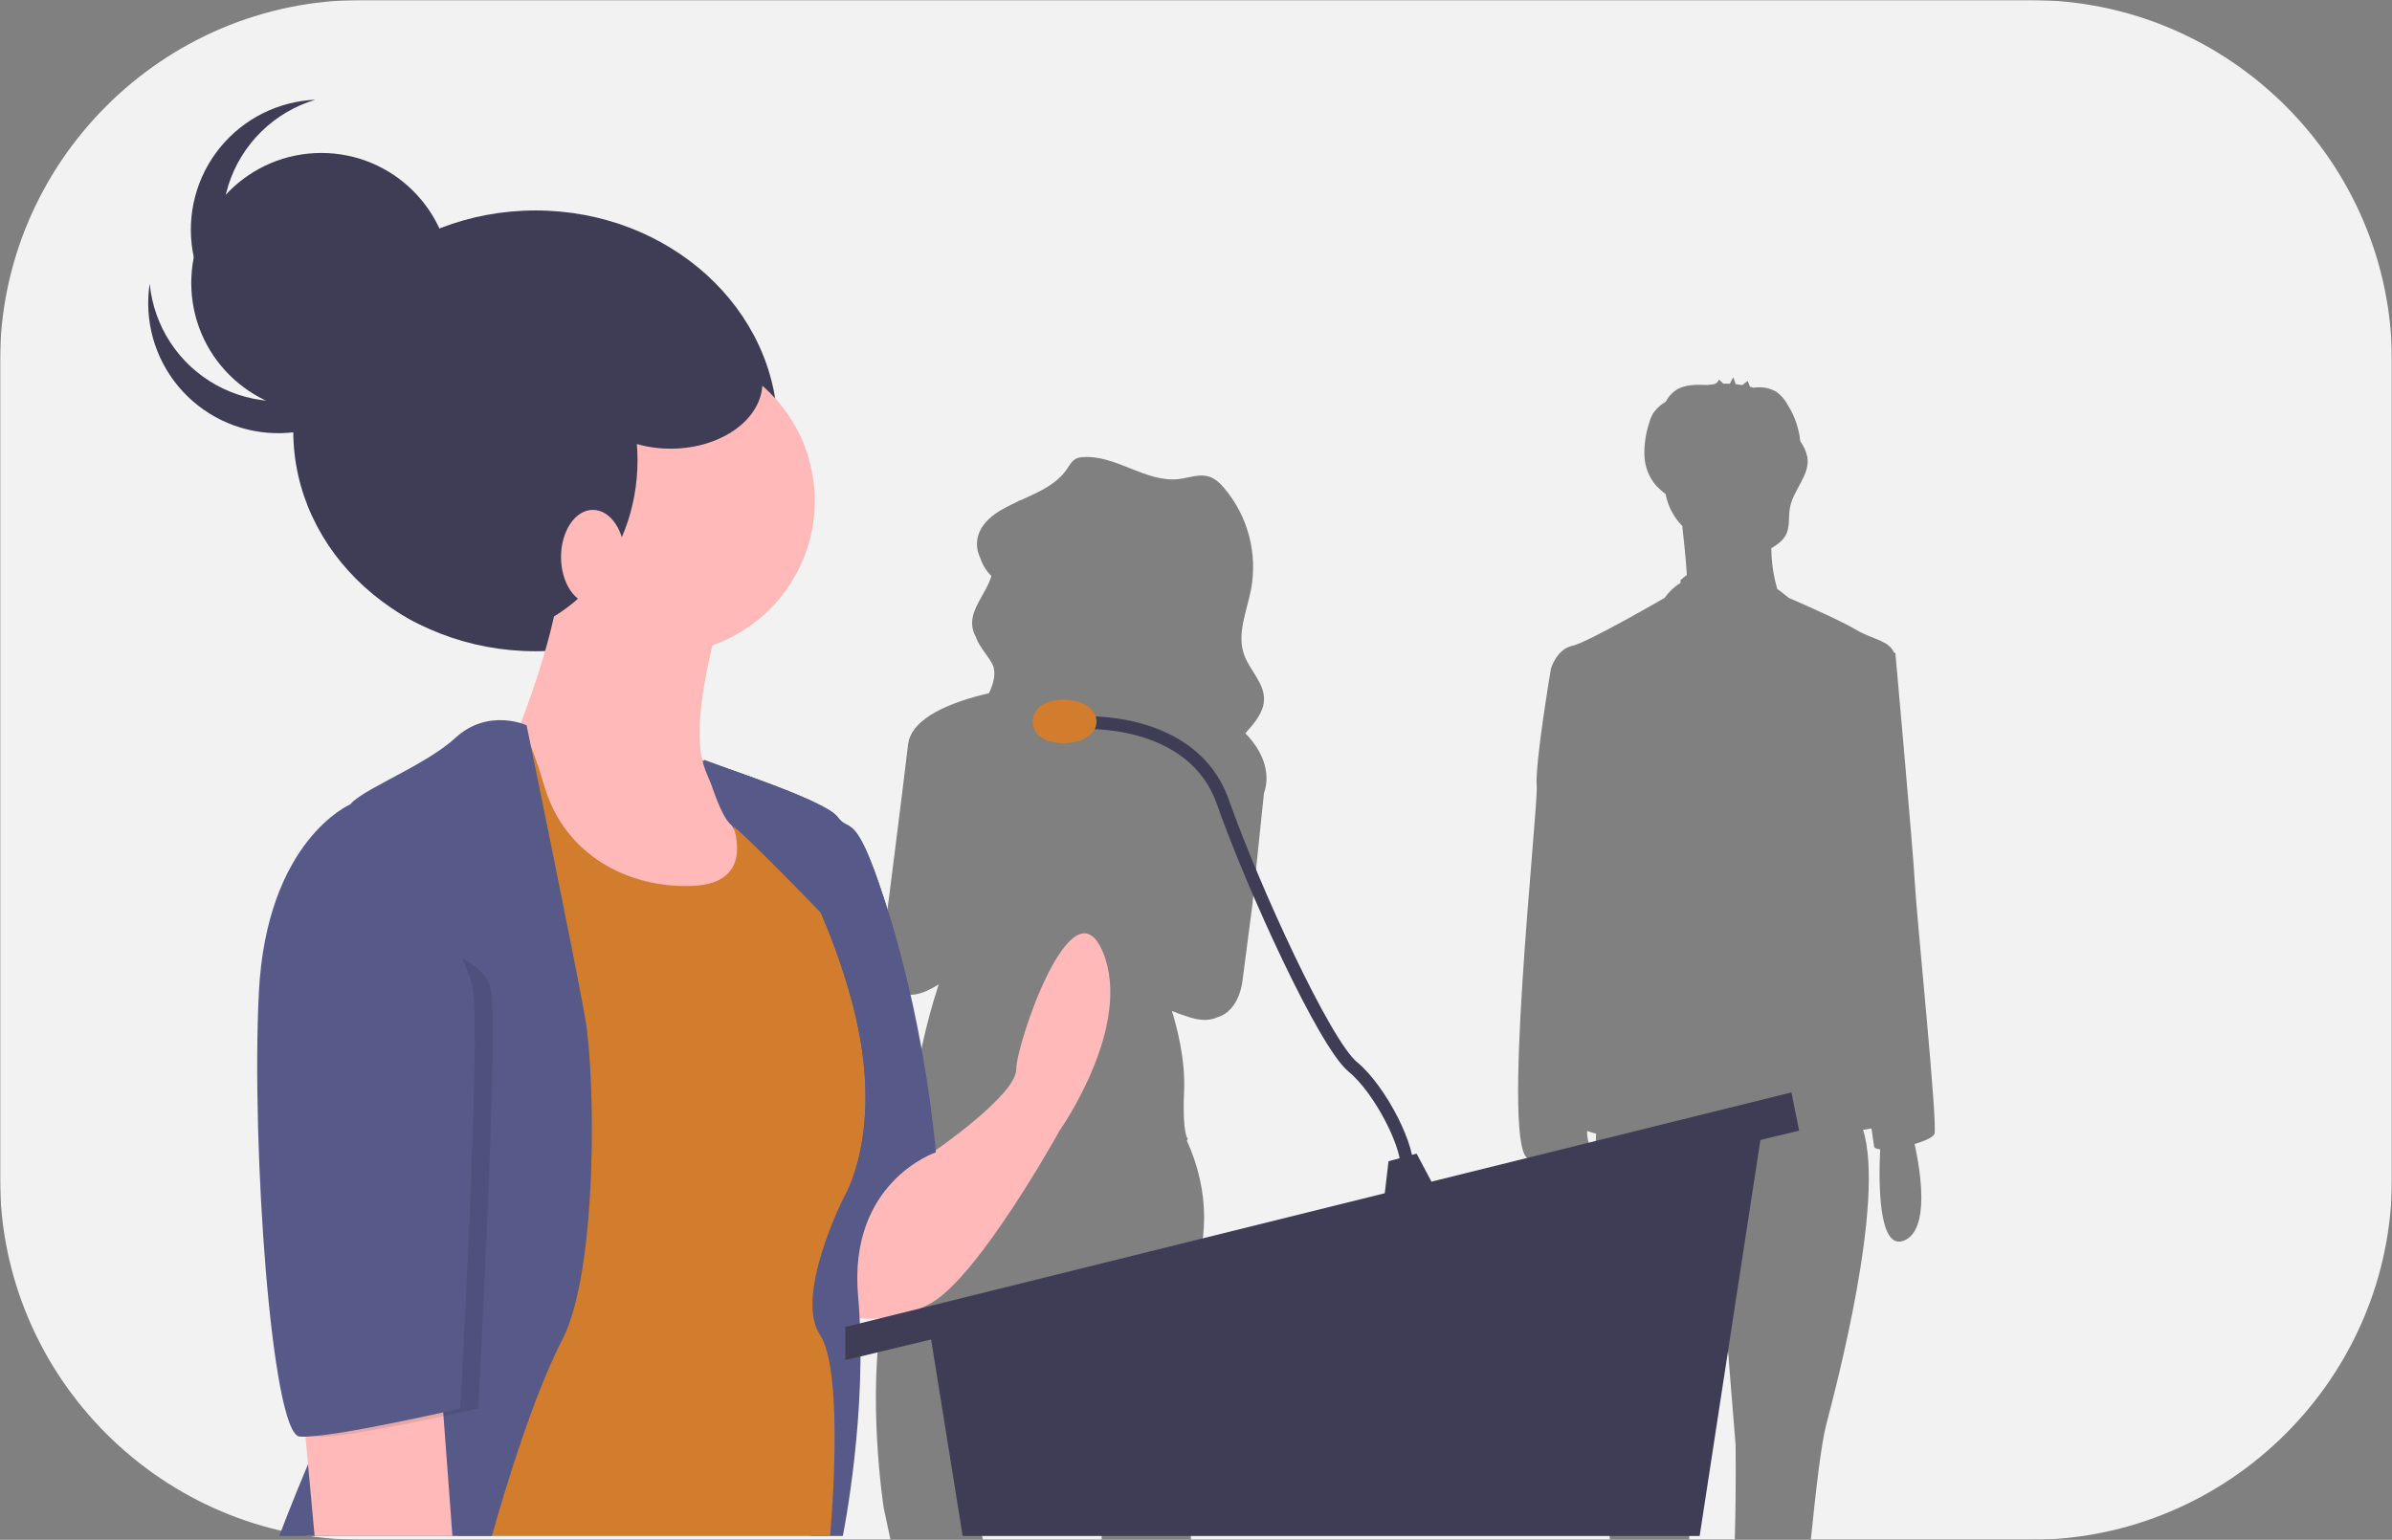 <svg width="938" height="604" viewBox="0 0 938 604" fill="none" xmlns="http://www.w3.org/2000/svg">
<rect x="0" y="0" width="938" height="604" fill="#808080" stroke="none"/>
<g clip-path="url(#clip0_2422_1082)">
<mask id="mask0_2422_1082" style="mask-type:luminance" maskUnits="userSpaceOnUse" x="0" y="0" width="938" height="604">
<path d="M938 0H0V604H938V0Z" fill="white"/>
</mask>
<g mask="url(#mask0_2422_1082)">
<path d="M680.584 566.656L675.711 506.08L661.785 570.137C661.785 570.137 661.969 586.298 662.43 604H680.271C680.872 583.764 680.584 566.656 680.584 566.656Z" fill="#F2F2F2"/>
<path d="M429.989 588.198C428.618 582.534 427.649 576.779 427.092 570.978L425.143 550.023C424.323 544.284 423.481 539.228 422.634 534.765C416.426 502.942 410.018 501.791 410.018 501.791C409.742 502.002 409.475 502.235 409.199 502.476C408.446 503.161 407.745 503.901 407.101 504.69C396.895 517.663 389.97 551.309 386.333 573.629C384.324 585.958 383.323 594.83 383.323 594.83C383.323 594.83 384.233 598.609 385.473 604H432.048C431.871 598.679 431.182 593.387 429.989 588.198Z" fill="#F2F2F2"/>
<path d="M796.22 0H141.78C63.801 0 0 63.801 0 141.78V462.22C0 540.199 63.801 604 141.78 604H349.202L346.525 591.398C346.525 591.398 339.64 546.971 346.525 512.333C348.748 501.466 350.274 490.467 351.092 479.405C351.953 466.916 353.995 454.536 357.189 442.432C357.371 441.733 357.575 441.041 357.765 440.344C356.086 439.888 355.315 439.523 355.705 439.292C356.781 438.657 357.372 436.711 357.667 434.242C359.501 417.897 362.998 401.782 368.104 386.147C361.147 390.515 356.529 390.978 353.505 389.286C342.879 386.384 347.29 362.486 347.29 362.486C347.29 362.486 353.894 310.796 356.087 292.08C357.348 281.322 373.507 275.226 387.811 271.916C389.318 268.683 390.403 265.426 389.714 262.009C389.668 261.778 389.601 261.556 389.54 261.331C387.721 257.292 384.024 253.968 382.637 249.785C382.022 248.659 381.589 247.443 381.354 246.182C380.125 239.01 386.831 232.814 388.765 225.917C386.792 224.011 385.32 221.65 384.477 219.04C381.53 212.997 382.967 205.743 392.429 200.142C394.318 199.024 396.319 198.037 398.353 197.091C399.097 196.609 399.907 196.238 400.758 195.988C407.528 192.925 414.333 189.962 418.385 184C419.428 182.464 420.343 180.683 422.031 179.876C422.827 179.536 423.678 179.345 424.543 179.314C437.588 178.312 449.4 189.499 462.383 187.896C466.317 187.41 470.332 185.757 474.107 186.947C476.588 187.729 478.523 189.634 480.191 191.605C484.728 197.021 488.014 203.373 489.814 210.206C491.613 217.039 491.882 224.185 490.601 231.134C488.955 239.687 484.952 248.502 487.836 256.731C489.956 262.778 495.631 267.685 495.671 274.081C495.704 279.344 491.968 283.544 488.359 287.639C488.828 288.119 489.285 288.612 489.731 289.118C498.552 299.168 496.885 307.746 495.641 311.18V311.182L491.105 354.956L487.28 384.323C487.28 384.323 486.334 396.375 477.426 399.018C474.83 400.219 471.431 400.535 466.962 399.175C464.063 398.293 461.619 397.411 459.545 396.553C461.505 402.813 464.879 415.593 464.331 427.997C463.566 445.316 465.861 446.822 465.861 446.822C465.717 447 465.554 447.161 465.374 447.303C474.461 467.379 474.544 487.977 465.096 508.568C454.386 531.911 465.861 586.128 465.861 586.128C465.861 586.128 466.678 594.585 467.045 604H631.333C628.72 579.077 625.581 554.127 624.186 551.338C621.887 546.74 624.806 470.993 625.896 444.682C625.412 444.56 624.939 444.435 624.493 444.307C623.716 444.084 623.018 443.852 622.373 443.615C622.34 444.953 622.482 446.291 622.794 447.593C623.761 449.85 621.442 451.508 617.501 452.64C619.793 463.826 622.624 484.641 613.046 488.673C603.193 492.822 602.996 467.622 603.537 454.486C602.294 454.532 601.048 454.556 599.817 454.556C587.98 454.556 603.298 317.391 602.602 308.339C601.906 299.288 608.172 262.385 608.172 262.385C608.172 262.385 610.261 254.726 616.527 253.334C622.794 251.941 652.733 234.534 652.733 234.534C654.417 232.169 656.546 230.154 659 228.602V227.572C659.781 226.844 660.611 226.172 661.485 225.56C661.12 219.477 660.297 211.628 659.697 206.325C656.331 202.896 654.058 198.546 653.164 193.825C651.881 192.824 650.663 191.742 649.518 190.586C646.643 187.29 644.993 183.102 644.848 178.73C644.72 174.388 645.349 170.057 646.705 165.931C647.06 164.559 647.602 163.244 648.318 162.022C649.303 160.605 650.538 159.38 651.963 158.408C652.386 158.095 652.823 157.801 653.258 157.505C654.181 155.712 655.535 154.175 657.197 153.034C660.751 150.7 665.324 150.891 669.574 150.997C669.637 150.998 669.702 150.998 669.766 150.998C670.555 150.872 671.346 150.767 672.14 150.684C672.604 150.592 673.031 150.366 673.369 150.035C673.707 149.704 673.942 149.281 674.043 148.819C674.619 149.372 675.194 149.924 675.769 150.477C676.632 150.464 677.495 150.479 678.357 150.521C678.739 149.647 679.187 148.805 679.699 148C680.014 148.899 680.329 149.799 680.645 150.698C681.511 150.79 682.374 150.907 683.232 151.056C683.909 150.518 684.586 149.98 685.262 149.443C685.413 149.323 685.951 151.085 686.223 151.69C686.689 151.81 687.154 151.937 687.614 152.079C688.333 152.047 689.132 151.912 689.576 151.919C692.026 151.836 694.45 152.44 696.573 153.664C698.428 155.013 699.95 156.769 701.021 158.797C703.756 163.125 705.455 168.026 705.985 173.118C707.314 174.96 708.252 177.055 708.739 179.273C709.889 186.262 703.246 192.103 701.93 199.063C701.228 202.776 702.029 206.889 700.138 210.16C699.31 211.478 698.225 212.615 696.948 213.504C696.194 214.068 695.406 214.586 694.591 215.057C694.635 219.267 695.118 223.461 696.032 227.572L696.928 231.007C698.321 232.011 699.823 233.172 701.472 234.534C701.472 234.534 720.968 242.89 727.931 247.067C734.052 250.74 740.707 251.188 742.7 255.972L743.249 256.119C743.249 256.119 750.211 333.405 750.908 346.634C751.604 359.863 759.959 441.327 758.567 444.808C758.051 446.097 754.768 447.575 750.803 448.751C753.117 459.326 756.852 482.323 746.73 486.585C736.469 490.905 736.68 463.392 737.292 450.828C735.923 450.705 735.026 450.347 734.893 449.682C734.78 449.117 734.417 446.56 733.893 442.662C733.025 442.797 732.126 442.936 731.168 443.082C730.976 443.111 730.774 443.141 730.578 443.17C739.406 470.938 719.855 544.582 716.094 558.997C714.129 566.529 712.01 585.153 710.099 604H796.22C874.199 604 938 540.199 938 462.22V141.78C938 63.801 874.199 0 796.22 0Z" fill="#F2F2F2"/>
<path d="M210 255.451C262.467 255.451 305 216.746 305 169.001C305 121.256 262.467 82.551 210 82.551C157.533 82.551 115 121.256 115 169.001C115 216.746 157.533 255.451 210 255.451Z" fill="#3F3D56"/>
<path d="M366.5 451.5C366.5 451.5 398.5 429.5 398.5 419.5C398.5 409.5 420.5 344.5 432.5 373.5C444.5 402.5 415.5 443.5 415.5 443.5C415.5 443.5 383.5 501.5 364.5 511.5C345.5 521.5 329.5 515.5 329.5 515.5V488.5L347.782 461.443C349.851 458.381 352.639 455.873 355.902 454.14C359.166 452.406 362.805 451.5 366.5 451.5Z" fill="#FFB9B9"/>
<path d="M275.543 298.336C275.543 298.336 323.5 313.5 328.5 320.5C333.5 327.5 335.5 315.5 349.5 361.5C363.5 407.5 367 452 367 452C367 452 332.5 463.5 336.5 508.5C340.5 553.5 330.5 602.5 330.5 602.5H318.016L290.5 517.5L323.5 388.5C323.5 388.5 276.587 309.172 275.543 298.336Z" fill="#575A89"/>
<path d="M259.5 256.5C292.637 256.5 319.5 229.637 319.5 196.5C319.5 163.363 292.637 136.5 259.5 136.5C226.363 136.5 199.5 163.363 199.5 196.5C199.5 229.637 226.363 256.5 259.5 256.5Z" fill="#FFB9B9"/>
<path d="M282.5 241.499C282.5 241.499 265.5 297.499 280.5 305.499C295.5 313.499 312.5 349.499 312.5 349.499L286.5 378.499H226.5L199.5 348.499L188.5 297.499L203.5 285.499C203.5 285.499 219.5 245.499 219.5 224.499C219.5 203.499 282.5 241.499 282.5 241.499Z" fill="#FFB9B9"/>
<path d="M287.5 303.499C287.5 303.499 275.5 300.499 282.5 312.499C289.5 324.499 296.5 346.499 271.5 347.499C246.5 348.499 221.5 335.499 213.5 308.499C205.5 281.499 202.5 283.499 199.5 284.499C196.5 285.499 164.5 318.499 164.5 318.499L175.5 380.499L179.5 602.499H325.5C325.5 602.499 331.5 538.499 321.5 523.499C311.5 508.499 330.5 470.499 330.5 470.499C330.5 470.499 347.5 444.499 334.5 394.499C321.5 344.499 292.5 303.499 287.5 303.499Z" fill="#D27D2D"/>
<path d="M206.5 284.5C206.5 284.5 191.5 277.5 178.5 289.5C165.5 301.5 136.5 311.5 136.5 317.5C136.5 323.5 161.5 494.5 144.5 524.5C127.5 554.5 109.5 602.5 109.5 602.5H192.913C192.913 602.5 206.5 552.5 220.5 525.5C234.5 498.5 233.5 422.5 229.5 399.5C225.5 376.5 206.5 284.5 206.5 284.5Z" fill="#575A89"/>
<path d="M118.5 549.5L123.37 602.5H177.417L172.5 536.5L118.5 549.5Z" fill="#FFB9B9"/>
<path d="M364.5 521.5L377.5 602.5H666.5L691.5 439.5L364.5 521.5Z" fill="#3F3D56"/>
<path d="M702.5 428.5L705.5 443.5L331.5 533.5V520.5L702.5 428.5Z" fill="#3F3D56"/>
<path d="M544.5 455.5L542.5 472.5L564.5 469.5L555.5 452.5L544.5 455.5Z" fill="#3F3D56"/>
<path d="M423.5 283.499C423.5 283.499 467.5 280.499 479.5 314.499C491.5 348.499 519.5 409.499 530.5 418.499C541.5 427.499 553.5 451.499 551.5 459.499" stroke="#3F3D56" stroke-width="5" stroke-miterlimit="10"/>
<path d="M430 283C430 287.694 425.008 291.5 417 291.5C408.992 291.5 405 287.694 405 283C405 278.306 408.992 274.5 417 274.5C425.008 274.5 430 278.306 430 283Z" fill="#D27D2D"/>
<path d="M356 439C356 439 363.5 407.5 349.5 361.5C335.5 315.5 333.5 327.5 328.5 320.5C323.5 313.5 275.544 298.336 275.544 298.336C275.887 301.897 281.183 312.853 288.139 325.959C286.887 321.235 284.989 316.706 282.5 312.5C275.5 300.5 287.5 303.5 287.5 303.5C292.5 303.5 321.5 344.5 334.5 394.5C347.5 444.5 330.5 470.5 330.5 470.5L356 439Z" fill="#575A89"/>
<path d="M276 298C276 298 281.92 320.458 286.96 323.729C292 327 321.89 358.054 321.89 358.054L318 333L302 309L297.744 305.912L276 298Z" fill="#575A89"/>
<path opacity="0.1" d="M143 367L144.394 315.5C144.394 315.5 111.5 329.5 108.5 389.5C105.5 449.5 113.5 562.5 124.5 563.5C135.5 564.5 187.5 552.5 187.5 552.5C187.5 552.5 195.5 407.5 192.5 388.5C189.5 369.5 143 367 143 367Z" fill="black"/>
<path d="M145.5 315.5H137.394C137.394 315.5 104.5 329.5 101.5 389.5C98.5 449.5 106.5 562.5 117.5 563.5C128.5 564.5 180.5 552.5 180.5 552.5C180.5 552.5 188.5 407.5 185.5 388.5C182.5 369.5 145.5 315.5 145.5 315.5Z" fill="#575A89"/>
<path d="M188 250C222.242 250 250 218.884 250 180.5C250 142.116 222.242 111 188 111C153.758 111 126 142.116 126 180.5C126 218.884 153.758 250 188 250Z" fill="#3F3D56"/>
<path d="M232.5 237C239.404 237 245 228.717 245 218.5C245 208.283 239.404 200 232.5 200C225.596 200 220 208.283 220 218.5C220 228.717 225.596 237 232.5 237Z" fill="#FFB9B9"/>
<path d="M126 162C154.167 162 177 139.167 177 111C177 82.834 154.167 60 126 60C97.834 60 75 82.834 75 111C75 139.167 97.834 162 126 162Z" fill="#3F3D56"/>
<path d="M132.592 151.855C125.183 155.625 116.965 157.526 108.653 157.394C100.341 157.261 92.188 155.099 84.903 151.095C77.618 147.091 71.422 141.367 66.855 134.421C62.288 127.475 59.488 119.518 58.7 111.242C57.611 118.386 58.052 125.679 59.995 132.639C61.938 139.598 65.338 146.066 69.969 151.612C74.6 157.159 80.358 161.658 86.859 164.811C93.361 167.964 100.458 169.7 107.681 169.902C114.905 170.105 122.088 168.77 128.756 165.987C135.425 163.203 141.425 159.034 146.36 153.756C151.295 148.478 155.052 142.211 157.382 135.371C159.712 128.531 160.562 121.274 159.875 114.081C158.662 122.094 155.553 129.702 150.808 136.272C146.063 142.842 139.818 148.184 132.592 151.855Z" fill="#3F3D56"/>
<path d="M98.021 119.429C92.9 112.881 89.457 105.18 87.992 96.997C86.528 88.814 87.086 80.397 89.618 72.479C92.15 64.561 96.579 57.383 102.52 51.568C108.46 45.753 115.733 41.479 123.703 39.117C116.483 39.419 109.41 41.251 102.953 44.493C96.495 47.735 90.8 52.313 86.245 57.922C81.69 63.532 78.379 70.045 76.532 77.031C74.685 84.017 74.343 91.316 75.53 98.443C76.717 105.571 79.405 112.365 83.416 118.375C87.428 124.386 92.67 129.475 98.797 133.306C104.924 137.137 111.795 139.621 118.955 140.596C126.115 141.57 133.4 141.012 140.328 138.958C132.231 139.304 124.168 137.713 116.81 134.316C109.451 130.92 103.01 125.816 98.021 119.429Z" fill="#3F3D56"/>
<path d="M263 176C282.882 176 299 164.359 299 150C299 135.641 282.882 124 263 124C243.118 124 227 135.641 227 150C227 164.359 243.118 176 263 176Z" fill="#3F3D56"/>
</g>
</g>
<defs>
<clipPath id="clip0_2422_1082">
<rect width="938" height="604" fill="white"/>
</clipPath>
</defs>
</svg>
